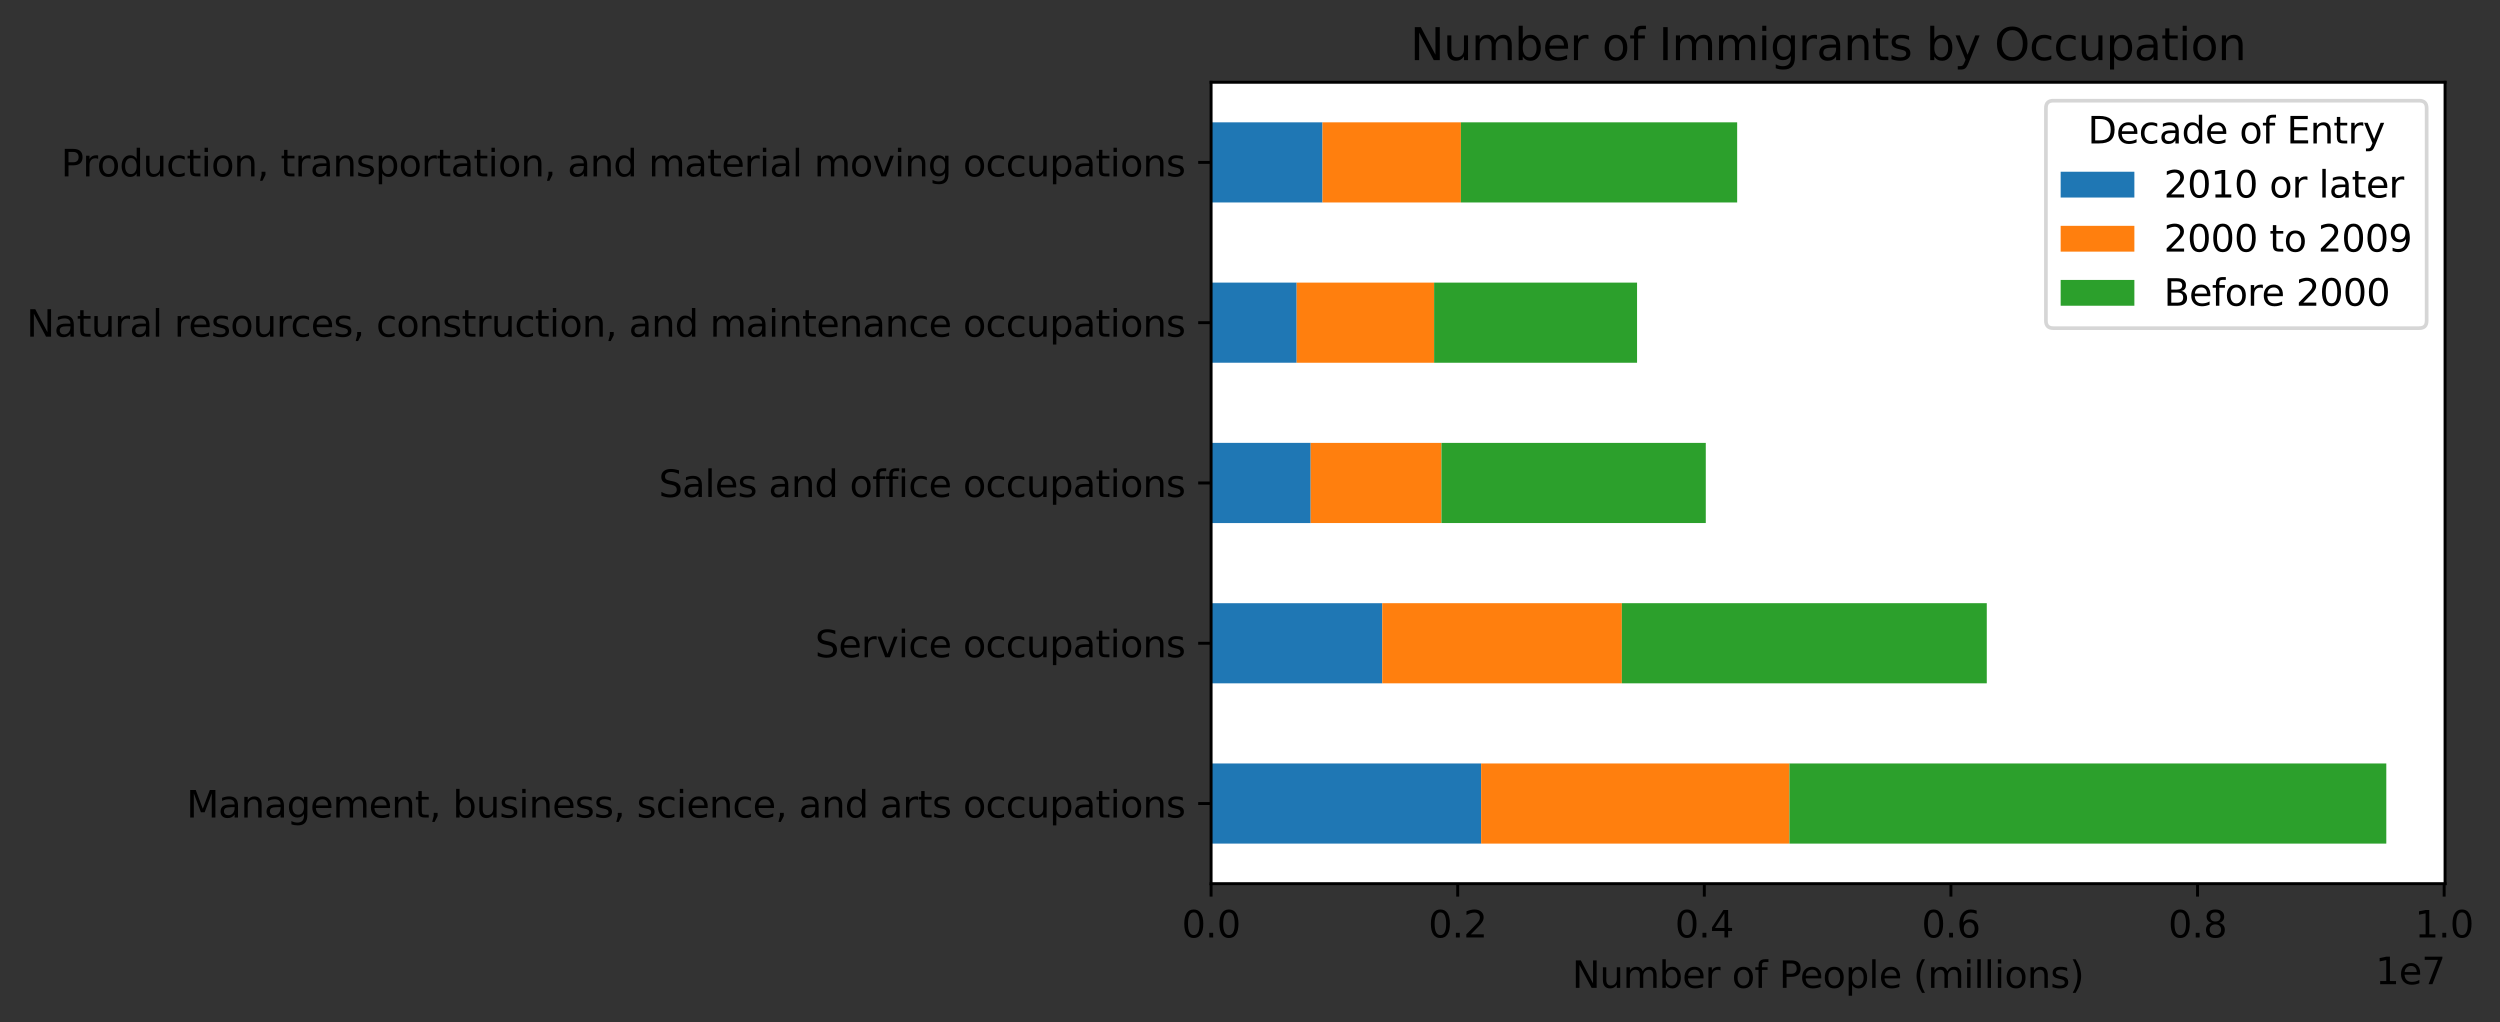 <?xml version="1.0" encoding="utf-8" standalone="no"?>
<!DOCTYPE svg PUBLIC "-//W3C//DTD SVG 1.1//EN"
  "http://www.w3.org/Graphics/SVG/1.1/DTD/svg11.dtd">
<svg height="277.314pt" version="1.1" viewBox="0 0 678.295 277.314" width="678.295pt" xmlns="http://www.w3.org/2000/svg" xmlns:xlink="http://www.w3.org/1999/xlink">
 <rect x="0" y="0" width="678.295" height="277.314" fill="#333333" stroke="none"/>
 <defs>
  <style type="text/css">*{stroke-linecap:butt;stroke-linejoin:round;}</style>
 </defs>
 <g id="figure_1">
  <g id="patch_1">
   <path d="M 0 277.314 
L 678.295 277.314 
L 678.295 0 
L 0 0 
z
" style="fill:none;"/>
  </g>
  <g id="axes_1">
   <g id="patch_2">
    <path d="M 328.589 239.758 
L 663.389 239.758 
L 663.389 22.318 
L 328.589 22.318 
z
" style="fill:#ffffff;"/>
   </g>
   <g id="patch_3">
    <path clip-path="url(#p13590cdf0f)" d="M 328.589 228.886 
L 401.86 228.886 
L 401.86 207.142 
L 328.589 207.142 
z
" style="fill:#1f77b4;"/>
   </g>
   <g id="patch_4">
    <path clip-path="url(#p13590cdf0f)" d="M 328.589 185.398 
L 375.034 185.398 
L 375.034 163.654 
L 328.589 163.654 
z
" style="fill:#1f77b4;"/>
   </g>
   <g id="patch_5">
    <path clip-path="url(#p13590cdf0f)" d="M 328.589 141.91 
L 355.615 141.91 
L 355.615 120.166 
L 328.589 120.166 
z
" style="fill:#1f77b4;"/>
   </g>
   <g id="patch_6">
    <path clip-path="url(#p13590cdf0f)" d="M 328.589 98.422 
L 351.812 98.422 
L 351.812 76.678 
L 328.589 76.678 
z
" style="fill:#1f77b4;"/>
   </g>
   <g id="patch_7">
    <path clip-path="url(#p13590cdf0f)" d="M 328.589 54.934 
L 358.818 54.934 
L 358.818 33.19 
L 328.589 33.19 
z
" style="fill:#1f77b4;"/>
   </g>
   <g id="patch_8">
    <path clip-path="url(#p13590cdf0f)" d="M 401.86 228.886 
L 485.508 228.886 
L 485.508 207.142 
L 401.86 207.142 
z
" style="fill:#ff7f0e;"/>
   </g>
   <g id="patch_9">
    <path clip-path="url(#p13590cdf0f)" d="M 375.034 185.398 
L 440.036 185.398 
L 440.036 163.654 
L 375.034 163.654 
z
" style="fill:#ff7f0e;"/>
   </g>
   <g id="patch_10">
    <path clip-path="url(#p13590cdf0f)" d="M 355.615 141.91 
L 391.094 141.91 
L 391.094 120.166 
L 355.615 120.166 
z
" style="fill:#ff7f0e;"/>
   </g>
   <g id="patch_11">
    <path clip-path="url(#p13590cdf0f)" d="M 351.812 98.422 
L 389.103 98.422 
L 389.103 76.678 
L 351.812 76.678 
z
" style="fill:#ff7f0e;"/>
   </g>
   <g id="patch_12">
    <path clip-path="url(#p13590cdf0f)" d="M 358.818 54.934 
L 396.369 54.934 
L 396.369 33.19 
L 358.818 33.19 
z
" style="fill:#ff7f0e;"/>
   </g>
   <g id="patch_13">
    <path clip-path="url(#p13590cdf0f)" d="M 485.508 228.886 
L 647.446 228.886 
L 647.446 207.142 
L 485.508 207.142 
z
" style="fill:#2ca02c;"/>
   </g>
   <g id="patch_14">
    <path clip-path="url(#p13590cdf0f)" d="M 440.036 185.398 
L 539.05 185.398 
L 539.05 163.654 
L 440.036 163.654 
z
" style="fill:#2ca02c;"/>
   </g>
   <g id="patch_15">
    <path clip-path="url(#p13590cdf0f)" d="M 391.094 141.91 
L 462.81 141.91 
L 462.81 120.166 
L 391.094 120.166 
z
" style="fill:#2ca02c;"/>
   </g>
   <g id="patch_16">
    <path clip-path="url(#p13590cdf0f)" d="M 389.103 98.422 
L 444.162 98.422 
L 444.162 76.678 
L 389.103 76.678 
z
" style="fill:#2ca02c;"/>
   </g>
   <g id="patch_17">
    <path clip-path="url(#p13590cdf0f)" d="M 396.369 54.934 
L 471.323 54.934 
L 471.323 33.19 
L 396.369 33.19 
z
" style="fill:#2ca02c;"/>
   </g>
   <g id="matplotlib.axis_1">
    <g id="xtick_1">
     <g id="line2d_1">
      <defs>
       <path d="M 0 0 
L 0 3.5 
" id="m39a2bcfc9e" style="stroke:#000000;stroke-width:0.8;"/>
      </defs>
      <g>
       <use style="stroke:#000000;stroke-width:0.8;" x="328.589" xlink:href="#m39a2bcfc9e" y="239.758"/>
      </g>
     </g>
     <g id="text_1">
      <!-- 0.0 -->
      <g transform="translate(320.637 254.357)scale(0.1 -0.1)">
       <defs>
        <path d="M 2034 4250 
Q 1547 4250 1301 3770 
Q 1056 3291 1056 2328 
Q 1056 1369 1301 889 
Q 1547 409 2034 409 
Q 2525 409 2770 889 
Q 3016 1369 3016 2328 
Q 3016 3291 2770 3770 
Q 2525 4250 2034 4250 
z
M 2034 4750 
Q 2819 4750 3233 4129 
Q 3647 3509 3647 2328 
Q 3647 1150 3233 529 
Q 2819 -91 2034 -91 
Q 1250 -91 836 529 
Q 422 1150 422 2328 
Q 422 3509 836 4129 
Q 1250 4750 2034 4750 
z
" id="DejaVuSans-30" transform="scale(0.016)"/>
        <path d="M 684 794 
L 1344 794 
L 1344 0 
L 684 0 
L 684 794 
z
" id="DejaVuSans-2e" transform="scale(0.016)"/>
       </defs>
       <use xlink:href="#DejaVuSans-30"/>
       <use x="63.623" xlink:href="#DejaVuSans-2e"/>
       <use x="95.41" xlink:href="#DejaVuSans-30"/>
      </g>
     </g>
    </g>
    <g id="xtick_2">
     <g id="line2d_2">
      <g>
       <use style="stroke:#000000;stroke-width:0.8;" x="395.5" xlink:href="#m39a2bcfc9e" y="239.758"/>
      </g>
     </g>
     <g id="text_2">
      <!-- 0.2 -->
      <g transform="translate(387.548 254.357)scale(0.1 -0.1)">
       <defs>
        <path d="M 1228 531 
L 3431 531 
L 3431 0 
L 469 0 
L 469 531 
Q 828 903 1448 1529 
Q 2069 2156 2228 2338 
Q 2531 2678 2651 2914 
Q 2772 3150 2772 3378 
Q 2772 3750 2511 3984 
Q 2250 4219 1831 4219 
Q 1534 4219 1204 4116 
Q 875 4013 500 3803 
L 500 4441 
Q 881 4594 1212 4672 
Q 1544 4750 1819 4750 
Q 2544 4750 2975 4387 
Q 3406 4025 3406 3419 
Q 3406 3131 3298 2873 
Q 3191 2616 2906 2266 
Q 2828 2175 2409 1742 
Q 1991 1309 1228 531 
z
" id="DejaVuSans-32" transform="scale(0.016)"/>
       </defs>
       <use xlink:href="#DejaVuSans-30"/>
       <use x="63.623" xlink:href="#DejaVuSans-2e"/>
       <use x="95.41" xlink:href="#DejaVuSans-32"/>
      </g>
     </g>
    </g>
    <g id="xtick_3">
     <g id="line2d_3">
      <g>
       <use style="stroke:#000000;stroke-width:0.8;" x="462.411" xlink:href="#m39a2bcfc9e" y="239.758"/>
      </g>
     </g>
     <g id="text_3">
      <!-- 0.4 -->
      <g transform="translate(454.459 254.357)scale(0.1 -0.1)">
       <defs>
        <path d="M 2419 4116 
L 825 1625 
L 2419 1625 
L 2419 4116 
z
M 2253 4666 
L 3047 4666 
L 3047 1625 
L 3713 1625 
L 3713 1100 
L 3047 1100 
L 3047 0 
L 2419 0 
L 2419 1100 
L 313 1100 
L 313 1709 
L 2253 4666 
z
" id="DejaVuSans-34" transform="scale(0.016)"/>
       </defs>
       <use xlink:href="#DejaVuSans-30"/>
       <use x="63.623" xlink:href="#DejaVuSans-2e"/>
       <use x="95.41" xlink:href="#DejaVuSans-34"/>
      </g>
     </g>
    </g>
    <g id="xtick_4">
     <g id="line2d_4">
      <g>
       <use style="stroke:#000000;stroke-width:0.8;" x="529.321" xlink:href="#m39a2bcfc9e" y="239.758"/>
      </g>
     </g>
     <g id="text_4">
      <!-- 0.6 -->
      <g transform="translate(521.37 254.357)scale(0.1 -0.1)">
       <defs>
        <path d="M 2113 2584 
Q 1688 2584 1439 2293 
Q 1191 2003 1191 1497 
Q 1191 994 1439 701 
Q 1688 409 2113 409 
Q 2538 409 2786 701 
Q 3034 994 3034 1497 
Q 3034 2003 2786 2293 
Q 2538 2584 2113 2584 
z
M 3366 4563 
L 3366 3988 
Q 3128 4100 2886 4159 
Q 2644 4219 2406 4219 
Q 1781 4219 1451 3797 
Q 1122 3375 1075 2522 
Q 1259 2794 1537 2939 
Q 1816 3084 2150 3084 
Q 2853 3084 3261 2657 
Q 3669 2231 3669 1497 
Q 3669 778 3244 343 
Q 2819 -91 2113 -91 
Q 1303 -91 875 529 
Q 447 1150 447 2328 
Q 447 3434 972 4092 
Q 1497 4750 2381 4750 
Q 2619 4750 2861 4703 
Q 3103 4656 3366 4563 
z
" id="DejaVuSans-36" transform="scale(0.016)"/>
       </defs>
       <use xlink:href="#DejaVuSans-30"/>
       <use x="63.623" xlink:href="#DejaVuSans-2e"/>
       <use x="95.41" xlink:href="#DejaVuSans-36"/>
      </g>
     </g>
    </g>
    <g id="xtick_5">
     <g id="line2d_5">
      <g>
       <use style="stroke:#000000;stroke-width:0.8;" x="596.232" xlink:href="#m39a2bcfc9e" y="239.758"/>
      </g>
     </g>
     <g id="text_5">
      <!-- 0.8 -->
      <g transform="translate(588.281 254.357)scale(0.1 -0.1)">
       <defs>
        <path d="M 2034 2216 
Q 1584 2216 1326 1975 
Q 1069 1734 1069 1313 
Q 1069 891 1326 650 
Q 1584 409 2034 409 
Q 2484 409 2743 651 
Q 3003 894 3003 1313 
Q 3003 1734 2745 1975 
Q 2488 2216 2034 2216 
z
M 1403 2484 
Q 997 2584 770 2862 
Q 544 3141 544 3541 
Q 544 4100 942 4425 
Q 1341 4750 2034 4750 
Q 2731 4750 3128 4425 
Q 3525 4100 3525 3541 
Q 3525 3141 3298 2862 
Q 3072 2584 2669 2484 
Q 3125 2378 3379 2068 
Q 3634 1759 3634 1313 
Q 3634 634 3220 271 
Q 2806 -91 2034 -91 
Q 1263 -91 848 271 
Q 434 634 434 1313 
Q 434 1759 690 2068 
Q 947 2378 1403 2484 
z
M 1172 3481 
Q 1172 3119 1398 2916 
Q 1625 2713 2034 2713 
Q 2441 2713 2670 2916 
Q 2900 3119 2900 3481 
Q 2900 3844 2670 4047 
Q 2441 4250 2034 4250 
Q 1625 4250 1398 4047 
Q 1172 3844 1172 3481 
z
" id="DejaVuSans-38" transform="scale(0.016)"/>
       </defs>
       <use xlink:href="#DejaVuSans-30"/>
       <use x="63.623" xlink:href="#DejaVuSans-2e"/>
       <use x="95.41" xlink:href="#DejaVuSans-38"/>
      </g>
     </g>
    </g>
    <g id="xtick_6">
     <g id="line2d_6">
      <g>
       <use style="stroke:#000000;stroke-width:0.8;" x="663.143" xlink:href="#m39a2bcfc9e" y="239.758"/>
      </g>
     </g>
     <g id="text_6">
      <!-- 1.0 -->
      <g transform="translate(655.191 254.357)scale(0.1 -0.1)">
       <defs>
        <path d="M 794 531 
L 1825 531 
L 1825 4091 
L 703 3866 
L 703 4441 
L 1819 4666 
L 2450 4666 
L 2450 531 
L 3481 531 
L 3481 0 
L 794 0 
L 794 531 
z
" id="DejaVuSans-31" transform="scale(0.016)"/>
       </defs>
       <use xlink:href="#DejaVuSans-31"/>
       <use x="63.623" xlink:href="#DejaVuSans-2e"/>
       <use x="95.41" xlink:href="#DejaVuSans-30"/>
      </g>
     </g>
    </g>
    <g id="text_7">
     <!-- Number of People (millions) -->
     <g transform="translate(426.546 268.035)scale(0.1 -0.1)">
      <defs>
       <path d="M 628 4666 
L 1478 4666 
L 3547 763 
L 3547 4666 
L 4159 4666 
L 4159 0 
L 3309 0 
L 1241 3903 
L 1241 0 
L 628 0 
L 628 4666 
z
" id="DejaVuSans-4e" transform="scale(0.016)"/>
       <path d="M 544 1381 
L 544 3500 
L 1119 3500 
L 1119 1403 
Q 1119 906 1312 657 
Q 1506 409 1894 409 
Q 2359 409 2629 706 
Q 2900 1003 2900 1516 
L 2900 3500 
L 3475 3500 
L 3475 0 
L 2900 0 
L 2900 538 
Q 2691 219 2414 64 
Q 2138 -91 1772 -91 
Q 1169 -91 856 284 
Q 544 659 544 1381 
z
M 1991 3584 
L 1991 3584 
z
" id="DejaVuSans-75" transform="scale(0.016)"/>
       <path d="M 3328 2828 
Q 3544 3216 3844 3400 
Q 4144 3584 4550 3584 
Q 5097 3584 5394 3201 
Q 5691 2819 5691 2113 
L 5691 0 
L 5113 0 
L 5113 2094 
Q 5113 2597 4934 2840 
Q 4756 3084 4391 3084 
Q 3944 3084 3684 2787 
Q 3425 2491 3425 1978 
L 3425 0 
L 2847 0 
L 2847 2094 
Q 2847 2600 2669 2842 
Q 2491 3084 2119 3084 
Q 1678 3084 1418 2786 
Q 1159 2488 1159 1978 
L 1159 0 
L 581 0 
L 581 3500 
L 1159 3500 
L 1159 2956 
Q 1356 3278 1631 3431 
Q 1906 3584 2284 3584 
Q 2666 3584 2933 3390 
Q 3200 3197 3328 2828 
z
" id="DejaVuSans-6d" transform="scale(0.016)"/>
       <path d="M 3116 1747 
Q 3116 2381 2855 2742 
Q 2594 3103 2138 3103 
Q 1681 3103 1420 2742 
Q 1159 2381 1159 1747 
Q 1159 1113 1420 752 
Q 1681 391 2138 391 
Q 2594 391 2855 752 
Q 3116 1113 3116 1747 
z
M 1159 2969 
Q 1341 3281 1617 3432 
Q 1894 3584 2278 3584 
Q 2916 3584 3314 3078 
Q 3713 2572 3713 1747 
Q 3713 922 3314 415 
Q 2916 -91 2278 -91 
Q 1894 -91 1617 61 
Q 1341 213 1159 525 
L 1159 0 
L 581 0 
L 581 4863 
L 1159 4863 
L 1159 2969 
z
" id="DejaVuSans-62" transform="scale(0.016)"/>
       <path d="M 3597 1894 
L 3597 1613 
L 953 1613 
Q 991 1019 1311 708 
Q 1631 397 2203 397 
Q 2534 397 2845 478 
Q 3156 559 3463 722 
L 3463 178 
Q 3153 47 2828 -22 
Q 2503 -91 2169 -91 
Q 1331 -91 842 396 
Q 353 884 353 1716 
Q 353 2575 817 3079 
Q 1281 3584 2069 3584 
Q 2775 3584 3186 3129 
Q 3597 2675 3597 1894 
z
M 3022 2063 
Q 3016 2534 2758 2815 
Q 2500 3097 2075 3097 
Q 1594 3097 1305 2825 
Q 1016 2553 972 2059 
L 3022 2063 
z
" id="DejaVuSans-65" transform="scale(0.016)"/>
       <path d="M 2631 2963 
Q 2534 3019 2420 3045 
Q 2306 3072 2169 3072 
Q 1681 3072 1420 2755 
Q 1159 2438 1159 1844 
L 1159 0 
L 581 0 
L 581 3500 
L 1159 3500 
L 1159 2956 
Q 1341 3275 1631 3429 
Q 1922 3584 2338 3584 
Q 2397 3584 2469 3576 
Q 2541 3569 2628 3553 
L 2631 2963 
z
" id="DejaVuSans-72" transform="scale(0.016)"/>
       <path id="DejaVuSans-20" transform="scale(0.016)"/>
       <path d="M 1959 3097 
Q 1497 3097 1228 2736 
Q 959 2375 959 1747 
Q 959 1119 1226 758 
Q 1494 397 1959 397 
Q 2419 397 2687 759 
Q 2956 1122 2956 1747 
Q 2956 2369 2687 2733 
Q 2419 3097 1959 3097 
z
M 1959 3584 
Q 2709 3584 3137 3096 
Q 3566 2609 3566 1747 
Q 3566 888 3137 398 
Q 2709 -91 1959 -91 
Q 1206 -91 779 398 
Q 353 888 353 1747 
Q 353 2609 779 3096 
Q 1206 3584 1959 3584 
z
" id="DejaVuSans-6f" transform="scale(0.016)"/>
       <path d="M 2375 4863 
L 2375 4384 
L 1825 4384 
Q 1516 4384 1395 4259 
Q 1275 4134 1275 3809 
L 1275 3500 
L 2222 3500 
L 2222 3053 
L 1275 3053 
L 1275 0 
L 697 0 
L 697 3053 
L 147 3053 
L 147 3500 
L 697 3500 
L 697 3744 
Q 697 4328 969 4595 
Q 1241 4863 1831 4863 
L 2375 4863 
z
" id="DejaVuSans-66" transform="scale(0.016)"/>
       <path d="M 1259 4147 
L 1259 2394 
L 2053 2394 
Q 2494 2394 2734 2622 
Q 2975 2850 2975 3272 
Q 2975 3691 2734 3919 
Q 2494 4147 2053 4147 
L 1259 4147 
z
M 628 4666 
L 2053 4666 
Q 2838 4666 3239 4311 
Q 3641 3956 3641 3272 
Q 3641 2581 3239 2228 
Q 2838 1875 2053 1875 
L 1259 1875 
L 1259 0 
L 628 0 
L 628 4666 
z
" id="DejaVuSans-50" transform="scale(0.016)"/>
       <path d="M 1159 525 
L 1159 -1331 
L 581 -1331 
L 581 3500 
L 1159 3500 
L 1159 2969 
Q 1341 3281 1617 3432 
Q 1894 3584 2278 3584 
Q 2916 3584 3314 3078 
Q 3713 2572 3713 1747 
Q 3713 922 3314 415 
Q 2916 -91 2278 -91 
Q 1894 -91 1617 61 
Q 1341 213 1159 525 
z
M 3116 1747 
Q 3116 2381 2855 2742 
Q 2594 3103 2138 3103 
Q 1681 3103 1420 2742 
Q 1159 2381 1159 1747 
Q 1159 1113 1420 752 
Q 1681 391 2138 391 
Q 2594 391 2855 752 
Q 3116 1113 3116 1747 
z
" id="DejaVuSans-70" transform="scale(0.016)"/>
       <path d="M 603 4863 
L 1178 4863 
L 1178 0 
L 603 0 
L 603 4863 
z
" id="DejaVuSans-6c" transform="scale(0.016)"/>
       <path d="M 1984 4856 
Q 1566 4138 1362 3434 
Q 1159 2731 1159 2009 
Q 1159 1288 1364 580 
Q 1569 -128 1984 -844 
L 1484 -844 
Q 1016 -109 783 600 
Q 550 1309 550 2009 
Q 550 2706 781 3412 
Q 1013 4119 1484 4856 
L 1984 4856 
z
" id="DejaVuSans-28" transform="scale(0.016)"/>
       <path d="M 603 3500 
L 1178 3500 
L 1178 0 
L 603 0 
L 603 3500 
z
M 603 4863 
L 1178 4863 
L 1178 4134 
L 603 4134 
L 603 4863 
z
" id="DejaVuSans-69" transform="scale(0.016)"/>
       <path d="M 3513 2113 
L 3513 0 
L 2938 0 
L 2938 2094 
Q 2938 2591 2744 2837 
Q 2550 3084 2163 3084 
Q 1697 3084 1428 2787 
Q 1159 2491 1159 1978 
L 1159 0 
L 581 0 
L 581 3500 
L 1159 3500 
L 1159 2956 
Q 1366 3272 1645 3428 
Q 1925 3584 2291 3584 
Q 2894 3584 3203 3211 
Q 3513 2838 3513 2113 
z
" id="DejaVuSans-6e" transform="scale(0.016)"/>
       <path d="M 2834 3397 
L 2834 2853 
Q 2591 2978 2328 3040 
Q 2066 3103 1784 3103 
Q 1356 3103 1142 2972 
Q 928 2841 928 2578 
Q 928 2378 1081 2264 
Q 1234 2150 1697 2047 
L 1894 2003 
Q 2506 1872 2764 1633 
Q 3022 1394 3022 966 
Q 3022 478 2636 193 
Q 2250 -91 1575 -91 
Q 1294 -91 989 -36 
Q 684 19 347 128 
L 347 722 
Q 666 556 975 473 
Q 1284 391 1588 391 
Q 1994 391 2212 530 
Q 2431 669 2431 922 
Q 2431 1156 2273 1281 
Q 2116 1406 1581 1522 
L 1381 1569 
Q 847 1681 609 1914 
Q 372 2147 372 2553 
Q 372 3047 722 3315 
Q 1072 3584 1716 3584 
Q 2034 3584 2315 3537 
Q 2597 3491 2834 3397 
z
" id="DejaVuSans-73" transform="scale(0.016)"/>
       <path d="M 513 4856 
L 1013 4856 
Q 1481 4119 1714 3412 
Q 1947 2706 1947 2009 
Q 1947 1309 1714 600 
Q 1481 -109 1013 -844 
L 513 -844 
Q 928 -128 1133 580 
Q 1338 1288 1338 2009 
Q 1338 2731 1133 3434 
Q 928 4138 513 4856 
z
" id="DejaVuSans-29" transform="scale(0.016)"/>
      </defs>
      <use xlink:href="#DejaVuSans-4e"/>
      <use x="74.805" xlink:href="#DejaVuSans-75"/>
      <use x="138.184" xlink:href="#DejaVuSans-6d"/>
      <use x="235.596" xlink:href="#DejaVuSans-62"/>
      <use x="299.072" xlink:href="#DejaVuSans-65"/>
      <use x="360.596" xlink:href="#DejaVuSans-72"/>
      <use x="401.709" xlink:href="#DejaVuSans-20"/>
      <use x="433.496" xlink:href="#DejaVuSans-6f"/>
      <use x="494.678" xlink:href="#DejaVuSans-66"/>
      <use x="529.883" xlink:href="#DejaVuSans-20"/>
      <use x="561.67" xlink:href="#DejaVuSans-50"/>
      <use x="618.348" xlink:href="#DejaVuSans-65"/>
      <use x="679.871" xlink:href="#DejaVuSans-6f"/>
      <use x="741.053" xlink:href="#DejaVuSans-70"/>
      <use x="804.529" xlink:href="#DejaVuSans-6c"/>
      <use x="832.312" xlink:href="#DejaVuSans-65"/>
      <use x="893.836" xlink:href="#DejaVuSans-20"/>
      <use x="925.623" xlink:href="#DejaVuSans-28"/>
      <use x="964.637" xlink:href="#DejaVuSans-6d"/>
      <use x="1062.049" xlink:href="#DejaVuSans-69"/>
      <use x="1089.832" xlink:href="#DejaVuSans-6c"/>
      <use x="1117.615" xlink:href="#DejaVuSans-6c"/>
      <use x="1145.398" xlink:href="#DejaVuSans-69"/>
      <use x="1173.182" xlink:href="#DejaVuSans-6f"/>
      <use x="1234.363" xlink:href="#DejaVuSans-6e"/>
      <use x="1297.742" xlink:href="#DejaVuSans-73"/>
      <use x="1349.842" xlink:href="#DejaVuSans-29"/>
     </g>
    </g>
    <g id="text_8">
     <!-- 1e7 -->
     <g transform="translate(644.511 267.035)scale(0.1 -0.1)">
      <defs>
       <path d="M 525 4666 
L 3525 4666 
L 3525 4397 
L 1831 0 
L 1172 0 
L 2766 4134 
L 525 4134 
L 525 4666 
z
" id="DejaVuSans-37" transform="scale(0.016)"/>
      </defs>
      <use xlink:href="#DejaVuSans-31"/>
      <use x="63.623" xlink:href="#DejaVuSans-65"/>
      <use x="125.146" xlink:href="#DejaVuSans-37"/>
     </g>
    </g>
   </g>
   <g id="matplotlib.axis_2">
    <g id="ytick_1">
     <g id="line2d_7">
      <defs>
       <path d="M 0 0 
L -3.5 0 
" id="m8ef76c7519" style="stroke:#000000;stroke-width:0.8;"/>
      </defs>
      <g>
       <use style="stroke:#000000;stroke-width:0.8;" x="328.589" xlink:href="#m8ef76c7519" y="218.014"/>
      </g>
     </g>
     <g id="text_9">
      <!-- Management, business, science, and arts occupations -->
      <g transform="translate(50.602 221.813)scale(0.1 -0.1)">
       <defs>
        <path d="M 628 4666 
L 1569 4666 
L 2759 1491 
L 3956 4666 
L 4897 4666 
L 4897 0 
L 4281 0 
L 4281 4097 
L 3078 897 
L 2444 897 
L 1241 4097 
L 1241 0 
L 628 0 
L 628 4666 
z
" id="DejaVuSans-4d" transform="scale(0.016)"/>
        <path d="M 2194 1759 
Q 1497 1759 1228 1600 
Q 959 1441 959 1056 
Q 959 750 1161 570 
Q 1363 391 1709 391 
Q 2188 391 2477 730 
Q 2766 1069 2766 1631 
L 2766 1759 
L 2194 1759 
z
M 3341 1997 
L 3341 0 
L 2766 0 
L 2766 531 
Q 2569 213 2275 61 
Q 1981 -91 1556 -91 
Q 1019 -91 701 211 
Q 384 513 384 1019 
Q 384 1609 779 1909 
Q 1175 2209 1959 2209 
L 2766 2209 
L 2766 2266 
Q 2766 2663 2505 2880 
Q 2244 3097 1772 3097 
Q 1472 3097 1187 3025 
Q 903 2953 641 2809 
L 641 3341 
Q 956 3463 1253 3523 
Q 1550 3584 1831 3584 
Q 2591 3584 2966 3190 
Q 3341 2797 3341 1997 
z
" id="DejaVuSans-61" transform="scale(0.016)"/>
        <path d="M 2906 1791 
Q 2906 2416 2648 2759 
Q 2391 3103 1925 3103 
Q 1463 3103 1205 2759 
Q 947 2416 947 1791 
Q 947 1169 1205 825 
Q 1463 481 1925 481 
Q 2391 481 2648 825 
Q 2906 1169 2906 1791 
z
M 3481 434 
Q 3481 -459 3084 -895 
Q 2688 -1331 1869 -1331 
Q 1566 -1331 1297 -1286 
Q 1028 -1241 775 -1147 
L 775 -588 
Q 1028 -725 1275 -790 
Q 1522 -856 1778 -856 
Q 2344 -856 2625 -561 
Q 2906 -266 2906 331 
L 2906 616 
Q 2728 306 2450 153 
Q 2172 0 1784 0 
Q 1141 0 747 490 
Q 353 981 353 1791 
Q 353 2603 747 3093 
Q 1141 3584 1784 3584 
Q 2172 3584 2450 3431 
Q 2728 3278 2906 2969 
L 2906 3500 
L 3481 3500 
L 3481 434 
z
" id="DejaVuSans-67" transform="scale(0.016)"/>
        <path d="M 1172 4494 
L 1172 3500 
L 2356 3500 
L 2356 3053 
L 1172 3053 
L 1172 1153 
Q 1172 725 1289 603 
Q 1406 481 1766 481 
L 2356 481 
L 2356 0 
L 1766 0 
Q 1100 0 847 248 
Q 594 497 594 1153 
L 594 3053 
L 172 3053 
L 172 3500 
L 594 3500 
L 594 4494 
L 1172 4494 
z
" id="DejaVuSans-74" transform="scale(0.016)"/>
        <path d="M 750 794 
L 1409 794 
L 1409 256 
L 897 -744 
L 494 -744 
L 750 256 
L 750 794 
z
" id="DejaVuSans-2c" transform="scale(0.016)"/>
        <path d="M 3122 3366 
L 3122 2828 
Q 2878 2963 2633 3030 
Q 2388 3097 2138 3097 
Q 1578 3097 1268 2742 
Q 959 2388 959 1747 
Q 959 1106 1268 751 
Q 1578 397 2138 397 
Q 2388 397 2633 464 
Q 2878 531 3122 666 
L 3122 134 
Q 2881 22 2623 -34 
Q 2366 -91 2075 -91 
Q 1284 -91 818 406 
Q 353 903 353 1747 
Q 353 2603 823 3093 
Q 1294 3584 2113 3584 
Q 2378 3584 2631 3529 
Q 2884 3475 3122 3366 
z
" id="DejaVuSans-63" transform="scale(0.016)"/>
        <path d="M 2906 2969 
L 2906 4863 
L 3481 4863 
L 3481 0 
L 2906 0 
L 2906 525 
Q 2725 213 2448 61 
Q 2172 -91 1784 -91 
Q 1150 -91 751 415 
Q 353 922 353 1747 
Q 353 2572 751 3078 
Q 1150 3584 1784 3584 
Q 2172 3584 2448 3432 
Q 2725 3281 2906 2969 
z
M 947 1747 
Q 947 1113 1208 752 
Q 1469 391 1925 391 
Q 2381 391 2643 752 
Q 2906 1113 2906 1747 
Q 2906 2381 2643 2742 
Q 2381 3103 1925 3103 
Q 1469 3103 1208 2742 
Q 947 2381 947 1747 
z
" id="DejaVuSans-64" transform="scale(0.016)"/>
       </defs>
       <use xlink:href="#DejaVuSans-4d"/>
       <use x="86.279" xlink:href="#DejaVuSans-61"/>
       <use x="147.559" xlink:href="#DejaVuSans-6e"/>
       <use x="210.938" xlink:href="#DejaVuSans-61"/>
       <use x="272.217" xlink:href="#DejaVuSans-67"/>
       <use x="335.693" xlink:href="#DejaVuSans-65"/>
       <use x="397.217" xlink:href="#DejaVuSans-6d"/>
       <use x="494.629" xlink:href="#DejaVuSans-65"/>
       <use x="556.152" xlink:href="#DejaVuSans-6e"/>
       <use x="619.531" xlink:href="#DejaVuSans-74"/>
       <use x="658.74" xlink:href="#DejaVuSans-2c"/>
       <use x="690.527" xlink:href="#DejaVuSans-20"/>
       <use x="722.314" xlink:href="#DejaVuSans-62"/>
       <use x="785.791" xlink:href="#DejaVuSans-75"/>
       <use x="849.17" xlink:href="#DejaVuSans-73"/>
       <use x="901.27" xlink:href="#DejaVuSans-69"/>
       <use x="929.053" xlink:href="#DejaVuSans-6e"/>
       <use x="992.432" xlink:href="#DejaVuSans-65"/>
       <use x="1053.955" xlink:href="#DejaVuSans-73"/>
       <use x="1106.055" xlink:href="#DejaVuSans-73"/>
       <use x="1158.154" xlink:href="#DejaVuSans-2c"/>
       <use x="1189.941" xlink:href="#DejaVuSans-20"/>
       <use x="1221.729" xlink:href="#DejaVuSans-73"/>
       <use x="1273.828" xlink:href="#DejaVuSans-63"/>
       <use x="1328.809" xlink:href="#DejaVuSans-69"/>
       <use x="1356.592" xlink:href="#DejaVuSans-65"/>
       <use x="1418.115" xlink:href="#DejaVuSans-6e"/>
       <use x="1481.494" xlink:href="#DejaVuSans-63"/>
       <use x="1536.475" xlink:href="#DejaVuSans-65"/>
       <use x="1597.998" xlink:href="#DejaVuSans-2c"/>
       <use x="1629.785" xlink:href="#DejaVuSans-20"/>
       <use x="1661.572" xlink:href="#DejaVuSans-61"/>
       <use x="1722.852" xlink:href="#DejaVuSans-6e"/>
       <use x="1786.23" xlink:href="#DejaVuSans-64"/>
       <use x="1849.707" xlink:href="#DejaVuSans-20"/>
       <use x="1881.494" xlink:href="#DejaVuSans-61"/>
       <use x="1942.773" xlink:href="#DejaVuSans-72"/>
       <use x="1983.887" xlink:href="#DejaVuSans-74"/>
       <use x="2023.096" xlink:href="#DejaVuSans-73"/>
       <use x="2075.195" xlink:href="#DejaVuSans-20"/>
       <use x="2106.982" xlink:href="#DejaVuSans-6f"/>
       <use x="2168.164" xlink:href="#DejaVuSans-63"/>
       <use x="2223.145" xlink:href="#DejaVuSans-63"/>
       <use x="2278.125" xlink:href="#DejaVuSans-75"/>
       <use x="2341.504" xlink:href="#DejaVuSans-70"/>
       <use x="2404.98" xlink:href="#DejaVuSans-61"/>
       <use x="2466.26" xlink:href="#DejaVuSans-74"/>
       <use x="2505.469" xlink:href="#DejaVuSans-69"/>
       <use x="2533.252" xlink:href="#DejaVuSans-6f"/>
       <use x="2594.434" xlink:href="#DejaVuSans-6e"/>
       <use x="2657.812" xlink:href="#DejaVuSans-73"/>
      </g>
     </g>
    </g>
    <g id="ytick_2">
     <g id="line2d_8">
      <g>
       <use style="stroke:#000000;stroke-width:0.8;" x="328.589" xlink:href="#m8ef76c7519" y="174.526"/>
      </g>
     </g>
     <g id="text_10">
      <!-- Service occupations -->
      <g transform="translate(221.156 178.325)scale(0.1 -0.1)">
       <defs>
        <path d="M 3425 4513 
L 3425 3897 
Q 3066 4069 2747 4153 
Q 2428 4238 2131 4238 
Q 1616 4238 1336 4038 
Q 1056 3838 1056 3469 
Q 1056 3159 1242 3001 
Q 1428 2844 1947 2747 
L 2328 2669 
Q 3034 2534 3370 2195 
Q 3706 1856 3706 1288 
Q 3706 609 3251 259 
Q 2797 -91 1919 -91 
Q 1588 -91 1214 -16 
Q 841 59 441 206 
L 441 856 
Q 825 641 1194 531 
Q 1563 422 1919 422 
Q 2459 422 2753 634 
Q 3047 847 3047 1241 
Q 3047 1584 2836 1778 
Q 2625 1972 2144 2069 
L 1759 2144 
Q 1053 2284 737 2584 
Q 422 2884 422 3419 
Q 422 4038 858 4394 
Q 1294 4750 2059 4750 
Q 2388 4750 2728 4690 
Q 3069 4631 3425 4513 
z
" id="DejaVuSans-53" transform="scale(0.016)"/>
        <path d="M 191 3500 
L 800 3500 
L 1894 563 
L 2988 3500 
L 3597 3500 
L 2284 0 
L 1503 0 
L 191 3500 
z
" id="DejaVuSans-76" transform="scale(0.016)"/>
       </defs>
       <use xlink:href="#DejaVuSans-53"/>
       <use x="63.477" xlink:href="#DejaVuSans-65"/>
       <use x="125" xlink:href="#DejaVuSans-72"/>
       <use x="166.113" xlink:href="#DejaVuSans-76"/>
       <use x="225.293" xlink:href="#DejaVuSans-69"/>
       <use x="253.076" xlink:href="#DejaVuSans-63"/>
       <use x="308.057" xlink:href="#DejaVuSans-65"/>
       <use x="369.58" xlink:href="#DejaVuSans-20"/>
       <use x="401.367" xlink:href="#DejaVuSans-6f"/>
       <use x="462.549" xlink:href="#DejaVuSans-63"/>
       <use x="517.529" xlink:href="#DejaVuSans-63"/>
       <use x="572.51" xlink:href="#DejaVuSans-75"/>
       <use x="635.889" xlink:href="#DejaVuSans-70"/>
       <use x="699.365" xlink:href="#DejaVuSans-61"/>
       <use x="760.645" xlink:href="#DejaVuSans-74"/>
       <use x="799.854" xlink:href="#DejaVuSans-69"/>
       <use x="827.637" xlink:href="#DejaVuSans-6f"/>
       <use x="888.818" xlink:href="#DejaVuSans-6e"/>
       <use x="952.197" xlink:href="#DejaVuSans-73"/>
      </g>
     </g>
    </g>
    <g id="ytick_3">
     <g id="line2d_9">
      <g>
       <use style="stroke:#000000;stroke-width:0.8;" x="328.589" xlink:href="#m8ef76c7519" y="131.038"/>
      </g>
     </g>
     <g id="text_11">
      <!-- Sales and office occupations -->
      <g transform="translate(178.741 134.837)scale(0.1 -0.1)">
       <use xlink:href="#DejaVuSans-53"/>
       <use x="63.477" xlink:href="#DejaVuSans-61"/>
       <use x="124.756" xlink:href="#DejaVuSans-6c"/>
       <use x="152.539" xlink:href="#DejaVuSans-65"/>
       <use x="214.062" xlink:href="#DejaVuSans-73"/>
       <use x="266.162" xlink:href="#DejaVuSans-20"/>
       <use x="297.949" xlink:href="#DejaVuSans-61"/>
       <use x="359.229" xlink:href="#DejaVuSans-6e"/>
       <use x="422.607" xlink:href="#DejaVuSans-64"/>
       <use x="486.084" xlink:href="#DejaVuSans-20"/>
       <use x="517.871" xlink:href="#DejaVuSans-6f"/>
       <use x="579.053" xlink:href="#DejaVuSans-66"/>
       <use x="614.258" xlink:href="#DejaVuSans-66"/>
       <use x="649.463" xlink:href="#DejaVuSans-69"/>
       <use x="677.246" xlink:href="#DejaVuSans-63"/>
       <use x="732.227" xlink:href="#DejaVuSans-65"/>
       <use x="793.75" xlink:href="#DejaVuSans-20"/>
       <use x="825.537" xlink:href="#DejaVuSans-6f"/>
       <use x="886.719" xlink:href="#DejaVuSans-63"/>
       <use x="941.699" xlink:href="#DejaVuSans-63"/>
       <use x="996.68" xlink:href="#DejaVuSans-75"/>
       <use x="1060.059" xlink:href="#DejaVuSans-70"/>
       <use x="1123.535" xlink:href="#DejaVuSans-61"/>
       <use x="1184.814" xlink:href="#DejaVuSans-74"/>
       <use x="1224.023" xlink:href="#DejaVuSans-69"/>
       <use x="1251.807" xlink:href="#DejaVuSans-6f"/>
       <use x="1312.988" xlink:href="#DejaVuSans-6e"/>
       <use x="1376.367" xlink:href="#DejaVuSans-73"/>
      </g>
     </g>
    </g>
    <g id="ytick_4">
     <g id="line2d_10">
      <g>
       <use style="stroke:#000000;stroke-width:0.8;" x="328.589" xlink:href="#m8ef76c7519" y="87.55"/>
      </g>
     </g>
     <g id="text_12">
      <!-- Natural resources, construction, and maintenance occupations -->
      <g transform="translate(7.2 91.349)scale(0.1 -0.1)">
       <use xlink:href="#DejaVuSans-4e"/>
       <use x="74.805" xlink:href="#DejaVuSans-61"/>
       <use x="136.084" xlink:href="#DejaVuSans-74"/>
       <use x="175.293" xlink:href="#DejaVuSans-75"/>
       <use x="238.672" xlink:href="#DejaVuSans-72"/>
       <use x="279.785" xlink:href="#DejaVuSans-61"/>
       <use x="341.064" xlink:href="#DejaVuSans-6c"/>
       <use x="368.848" xlink:href="#DejaVuSans-20"/>
       <use x="400.635" xlink:href="#DejaVuSans-72"/>
       <use x="439.498" xlink:href="#DejaVuSans-65"/>
       <use x="501.021" xlink:href="#DejaVuSans-73"/>
       <use x="553.121" xlink:href="#DejaVuSans-6f"/>
       <use x="614.303" xlink:href="#DejaVuSans-75"/>
       <use x="677.682" xlink:href="#DejaVuSans-72"/>
       <use x="716.545" xlink:href="#DejaVuSans-63"/>
       <use x="771.525" xlink:href="#DejaVuSans-65"/>
       <use x="833.049" xlink:href="#DejaVuSans-73"/>
       <use x="885.148" xlink:href="#DejaVuSans-2c"/>
       <use x="916.936" xlink:href="#DejaVuSans-20"/>
       <use x="948.723" xlink:href="#DejaVuSans-63"/>
       <use x="1003.703" xlink:href="#DejaVuSans-6f"/>
       <use x="1064.885" xlink:href="#DejaVuSans-6e"/>
       <use x="1128.264" xlink:href="#DejaVuSans-73"/>
       <use x="1180.363" xlink:href="#DejaVuSans-74"/>
       <use x="1219.572" xlink:href="#DejaVuSans-72"/>
       <use x="1260.686" xlink:href="#DejaVuSans-75"/>
       <use x="1324.064" xlink:href="#DejaVuSans-63"/>
       <use x="1379.045" xlink:href="#DejaVuSans-74"/>
       <use x="1418.254" xlink:href="#DejaVuSans-69"/>
       <use x="1446.037" xlink:href="#DejaVuSans-6f"/>
       <use x="1507.219" xlink:href="#DejaVuSans-6e"/>
       <use x="1570.598" xlink:href="#DejaVuSans-2c"/>
       <use x="1602.385" xlink:href="#DejaVuSans-20"/>
       <use x="1634.172" xlink:href="#DejaVuSans-61"/>
       <use x="1695.451" xlink:href="#DejaVuSans-6e"/>
       <use x="1758.83" xlink:href="#DejaVuSans-64"/>
       <use x="1822.307" xlink:href="#DejaVuSans-20"/>
       <use x="1854.094" xlink:href="#DejaVuSans-6d"/>
       <use x="1951.506" xlink:href="#DejaVuSans-61"/>
       <use x="2012.785" xlink:href="#DejaVuSans-69"/>
       <use x="2040.568" xlink:href="#DejaVuSans-6e"/>
       <use x="2103.947" xlink:href="#DejaVuSans-74"/>
       <use x="2143.156" xlink:href="#DejaVuSans-65"/>
       <use x="2204.68" xlink:href="#DejaVuSans-6e"/>
       <use x="2268.059" xlink:href="#DejaVuSans-61"/>
       <use x="2329.338" xlink:href="#DejaVuSans-6e"/>
       <use x="2392.717" xlink:href="#DejaVuSans-63"/>
       <use x="2447.697" xlink:href="#DejaVuSans-65"/>
       <use x="2509.221" xlink:href="#DejaVuSans-20"/>
       <use x="2541.008" xlink:href="#DejaVuSans-6f"/>
       <use x="2602.189" xlink:href="#DejaVuSans-63"/>
       <use x="2657.17" xlink:href="#DejaVuSans-63"/>
       <use x="2712.15" xlink:href="#DejaVuSans-75"/>
       <use x="2775.529" xlink:href="#DejaVuSans-70"/>
       <use x="2839.006" xlink:href="#DejaVuSans-61"/>
       <use x="2900.285" xlink:href="#DejaVuSans-74"/>
       <use x="2939.494" xlink:href="#DejaVuSans-69"/>
       <use x="2967.277" xlink:href="#DejaVuSans-6f"/>
       <use x="3028.459" xlink:href="#DejaVuSans-6e"/>
       <use x="3091.838" xlink:href="#DejaVuSans-73"/>
      </g>
     </g>
    </g>
    <g id="ytick_5">
     <g id="line2d_11">
      <g>
       <use style="stroke:#000000;stroke-width:0.8;" x="328.589" xlink:href="#m8ef76c7519" y="44.062"/>
      </g>
     </g>
     <g id="text_13">
      <!-- Production, transportation, and material moving occupations -->
      <g transform="translate(16.569 47.861)scale(0.1 -0.1)">
       <use xlink:href="#DejaVuSans-50"/>
       <use x="58.553" xlink:href="#DejaVuSans-72"/>
       <use x="97.416" xlink:href="#DejaVuSans-6f"/>
       <use x="158.598" xlink:href="#DejaVuSans-64"/>
       <use x="222.074" xlink:href="#DejaVuSans-75"/>
       <use x="285.453" xlink:href="#DejaVuSans-63"/>
       <use x="340.434" xlink:href="#DejaVuSans-74"/>
       <use x="379.643" xlink:href="#DejaVuSans-69"/>
       <use x="407.426" xlink:href="#DejaVuSans-6f"/>
       <use x="468.607" xlink:href="#DejaVuSans-6e"/>
       <use x="531.986" xlink:href="#DejaVuSans-2c"/>
       <use x="563.773" xlink:href="#DejaVuSans-20"/>
       <use x="595.561" xlink:href="#DejaVuSans-74"/>
       <use x="634.77" xlink:href="#DejaVuSans-72"/>
       <use x="675.883" xlink:href="#DejaVuSans-61"/>
       <use x="737.162" xlink:href="#DejaVuSans-6e"/>
       <use x="800.541" xlink:href="#DejaVuSans-73"/>
       <use x="852.641" xlink:href="#DejaVuSans-70"/>
       <use x="916.117" xlink:href="#DejaVuSans-6f"/>
       <use x="977.299" xlink:href="#DejaVuSans-72"/>
       <use x="1018.412" xlink:href="#DejaVuSans-74"/>
       <use x="1057.621" xlink:href="#DejaVuSans-61"/>
       <use x="1118.9" xlink:href="#DejaVuSans-74"/>
       <use x="1158.109" xlink:href="#DejaVuSans-69"/>
       <use x="1185.893" xlink:href="#DejaVuSans-6f"/>
       <use x="1247.074" xlink:href="#DejaVuSans-6e"/>
       <use x="1310.453" xlink:href="#DejaVuSans-2c"/>
       <use x="1342.24" xlink:href="#DejaVuSans-20"/>
       <use x="1374.027" xlink:href="#DejaVuSans-61"/>
       <use x="1435.307" xlink:href="#DejaVuSans-6e"/>
       <use x="1498.686" xlink:href="#DejaVuSans-64"/>
       <use x="1562.162" xlink:href="#DejaVuSans-20"/>
       <use x="1593.949" xlink:href="#DejaVuSans-6d"/>
       <use x="1691.361" xlink:href="#DejaVuSans-61"/>
       <use x="1752.641" xlink:href="#DejaVuSans-74"/>
       <use x="1791.85" xlink:href="#DejaVuSans-65"/>
       <use x="1853.373" xlink:href="#DejaVuSans-72"/>
       <use x="1894.486" xlink:href="#DejaVuSans-69"/>
       <use x="1922.27" xlink:href="#DejaVuSans-61"/>
       <use x="1983.549" xlink:href="#DejaVuSans-6c"/>
       <use x="2011.332" xlink:href="#DejaVuSans-20"/>
       <use x="2043.119" xlink:href="#DejaVuSans-6d"/>
       <use x="2140.531" xlink:href="#DejaVuSans-6f"/>
       <use x="2201.713" xlink:href="#DejaVuSans-76"/>
       <use x="2260.893" xlink:href="#DejaVuSans-69"/>
       <use x="2288.676" xlink:href="#DejaVuSans-6e"/>
       <use x="2352.055" xlink:href="#DejaVuSans-67"/>
       <use x="2415.531" xlink:href="#DejaVuSans-20"/>
       <use x="2447.318" xlink:href="#DejaVuSans-6f"/>
       <use x="2508.5" xlink:href="#DejaVuSans-63"/>
       <use x="2563.48" xlink:href="#DejaVuSans-63"/>
       <use x="2618.461" xlink:href="#DejaVuSans-75"/>
       <use x="2681.84" xlink:href="#DejaVuSans-70"/>
       <use x="2745.316" xlink:href="#DejaVuSans-61"/>
       <use x="2806.596" xlink:href="#DejaVuSans-74"/>
       <use x="2845.805" xlink:href="#DejaVuSans-69"/>
       <use x="2873.588" xlink:href="#DejaVuSans-6f"/>
       <use x="2934.77" xlink:href="#DejaVuSans-6e"/>
       <use x="2998.148" xlink:href="#DejaVuSans-73"/>
      </g>
     </g>
    </g>
   </g>
   <g id="patch_18">
    <path d="M 328.589 239.758 
L 328.589 22.318 
" style="fill:none;stroke:#000000;stroke-linecap:square;stroke-linejoin:miter;stroke-width:0.8;"/>
   </g>
   <g id="patch_19">
    <path d="M 663.389 239.758 
L 663.389 22.318 
" style="fill:none;stroke:#000000;stroke-linecap:square;stroke-linejoin:miter;stroke-width:0.8;"/>
   </g>
   <g id="patch_20">
    <path d="M 328.589 239.758 
L 663.389 239.758 
" style="fill:none;stroke:#000000;stroke-linecap:square;stroke-linejoin:miter;stroke-width:0.8;"/>
   </g>
   <g id="patch_21">
    <path d="M 328.589 22.318 
L 663.389 22.318 
" style="fill:none;stroke:#000000;stroke-linecap:square;stroke-linejoin:miter;stroke-width:0.8;"/>
   </g>
   <g id="text_14">
    <!-- Number of Immigrants by Occupation -->
    <g transform="translate(382.654 16.318)scale(0.12 -0.12)">
     <defs>
      <path d="M 628 4666 
L 1259 4666 
L 1259 0 
L 628 0 
L 628 4666 
z
" id="DejaVuSans-49" transform="scale(0.016)"/>
      <path d="M 2059 -325 
Q 1816 -950 1584 -1140 
Q 1353 -1331 966 -1331 
L 506 -1331 
L 506 -850 
L 844 -850 
Q 1081 -850 1212 -737 
Q 1344 -625 1503 -206 
L 1606 56 
L 191 3500 
L 800 3500 
L 1894 763 
L 2988 3500 
L 3597 3500 
L 2059 -325 
z
" id="DejaVuSans-79" transform="scale(0.016)"/>
      <path d="M 2522 4238 
Q 1834 4238 1429 3725 
Q 1025 3213 1025 2328 
Q 1025 1447 1429 934 
Q 1834 422 2522 422 
Q 3209 422 3611 934 
Q 4013 1447 4013 2328 
Q 4013 3213 3611 3725 
Q 3209 4238 2522 4238 
z
M 2522 4750 
Q 3503 4750 4090 4092 
Q 4678 3434 4678 2328 
Q 4678 1225 4090 567 
Q 3503 -91 2522 -91 
Q 1538 -91 948 565 
Q 359 1222 359 2328 
Q 359 3434 948 4092 
Q 1538 4750 2522 4750 
z
" id="DejaVuSans-4f" transform="scale(0.016)"/>
     </defs>
     <use xlink:href="#DejaVuSans-4e"/>
     <use x="74.805" xlink:href="#DejaVuSans-75"/>
     <use x="138.184" xlink:href="#DejaVuSans-6d"/>
     <use x="235.596" xlink:href="#DejaVuSans-62"/>
     <use x="299.072" xlink:href="#DejaVuSans-65"/>
     <use x="360.596" xlink:href="#DejaVuSans-72"/>
     <use x="401.709" xlink:href="#DejaVuSans-20"/>
     <use x="433.496" xlink:href="#DejaVuSans-6f"/>
     <use x="494.678" xlink:href="#DejaVuSans-66"/>
     <use x="529.883" xlink:href="#DejaVuSans-20"/>
     <use x="561.67" xlink:href="#DejaVuSans-49"/>
     <use x="591.162" xlink:href="#DejaVuSans-6d"/>
     <use x="688.574" xlink:href="#DejaVuSans-6d"/>
     <use x="785.986" xlink:href="#DejaVuSans-69"/>
     <use x="813.77" xlink:href="#DejaVuSans-67"/>
     <use x="877.246" xlink:href="#DejaVuSans-72"/>
     <use x="918.359" xlink:href="#DejaVuSans-61"/>
     <use x="979.639" xlink:href="#DejaVuSans-6e"/>
     <use x="1043.018" xlink:href="#DejaVuSans-74"/>
     <use x="1082.227" xlink:href="#DejaVuSans-73"/>
     <use x="1134.326" xlink:href="#DejaVuSans-20"/>
     <use x="1166.113" xlink:href="#DejaVuSans-62"/>
     <use x="1229.59" xlink:href="#DejaVuSans-79"/>
     <use x="1288.77" xlink:href="#DejaVuSans-20"/>
     <use x="1320.557" xlink:href="#DejaVuSans-4f"/>
     <use x="1399.268" xlink:href="#DejaVuSans-63"/>
     <use x="1454.248" xlink:href="#DejaVuSans-63"/>
     <use x="1509.229" xlink:href="#DejaVuSans-75"/>
     <use x="1572.607" xlink:href="#DejaVuSans-70"/>
     <use x="1636.084" xlink:href="#DejaVuSans-61"/>
     <use x="1697.363" xlink:href="#DejaVuSans-74"/>
     <use x="1736.572" xlink:href="#DejaVuSans-69"/>
     <use x="1764.355" xlink:href="#DejaVuSans-6f"/>
     <use x="1825.537" xlink:href="#DejaVuSans-6e"/>
    </g>
   </g>
   <g id="legend_1">
    <g id="patch_22">
     <path d="M 557.094 89.031 
L 656.389 89.031 
Q 658.389 89.031 658.389 87.031 
L 658.389 29.318 
Q 658.389 27.318 656.389 27.318 
L 557.094 27.318 
Q 555.094 27.318 555.094 29.318 
L 555.094 87.031 
Q 555.094 89.031 557.094 89.031 
z
" style="fill:#ffffff;opacity:0.8;stroke:#cccccc;stroke-linejoin:miter;"/>
    </g>
    <g id="text_15">
     <!-- Decade of Entry -->
     <g transform="translate(566.45 38.917)scale(0.1 -0.1)">
      <defs>
       <path d="M 1259 4147 
L 1259 519 
L 2022 519 
Q 2988 519 3436 956 
Q 3884 1394 3884 2338 
Q 3884 3275 3436 3711 
Q 2988 4147 2022 4147 
L 1259 4147 
z
M 628 4666 
L 1925 4666 
Q 3281 4666 3915 4102 
Q 4550 3538 4550 2338 
Q 4550 1131 3912 565 
Q 3275 0 1925 0 
L 628 0 
L 628 4666 
z
" id="DejaVuSans-44" transform="scale(0.016)"/>
       <path d="M 628 4666 
L 3578 4666 
L 3578 4134 
L 1259 4134 
L 1259 2753 
L 3481 2753 
L 3481 2222 
L 1259 2222 
L 1259 531 
L 3634 531 
L 3634 0 
L 628 0 
L 628 4666 
z
" id="DejaVuSans-45" transform="scale(0.016)"/>
      </defs>
      <use xlink:href="#DejaVuSans-44"/>
      <use x="77.002" xlink:href="#DejaVuSans-65"/>
      <use x="138.525" xlink:href="#DejaVuSans-63"/>
      <use x="193.506" xlink:href="#DejaVuSans-61"/>
      <use x="254.785" xlink:href="#DejaVuSans-64"/>
      <use x="318.262" xlink:href="#DejaVuSans-65"/>
      <use x="379.785" xlink:href="#DejaVuSans-20"/>
      <use x="411.572" xlink:href="#DejaVuSans-6f"/>
      <use x="472.754" xlink:href="#DejaVuSans-66"/>
      <use x="507.959" xlink:href="#DejaVuSans-20"/>
      <use x="539.746" xlink:href="#DejaVuSans-45"/>
      <use x="602.93" xlink:href="#DejaVuSans-6e"/>
      <use x="666.309" xlink:href="#DejaVuSans-74"/>
      <use x="705.518" xlink:href="#DejaVuSans-72"/>
      <use x="746.631" xlink:href="#DejaVuSans-79"/>
     </g>
    </g>
    <g id="patch_23">
     <path d="M 559.094 53.595 
L 579.094 53.595 
L 579.094 46.595 
L 559.094 46.595 
z
" style="fill:#1f77b4;"/>
    </g>
    <g id="text_16">
     <!-- 2010 or later -->
     <g transform="translate(587.094 53.595)scale(0.1 -0.1)">
      <use xlink:href="#DejaVuSans-32"/>
      <use x="63.623" xlink:href="#DejaVuSans-30"/>
      <use x="127.246" xlink:href="#DejaVuSans-31"/>
      <use x="190.869" xlink:href="#DejaVuSans-30"/>
      <use x="254.492" xlink:href="#DejaVuSans-20"/>
      <use x="286.279" xlink:href="#DejaVuSans-6f"/>
      <use x="347.461" xlink:href="#DejaVuSans-72"/>
      <use x="388.574" xlink:href="#DejaVuSans-20"/>
      <use x="420.361" xlink:href="#DejaVuSans-6c"/>
      <use x="448.145" xlink:href="#DejaVuSans-61"/>
      <use x="509.424" xlink:href="#DejaVuSans-74"/>
      <use x="548.633" xlink:href="#DejaVuSans-65"/>
      <use x="610.156" xlink:href="#DejaVuSans-72"/>
     </g>
    </g>
    <g id="patch_24">
     <path d="M 559.094 68.273 
L 579.094 68.273 
L 579.094 61.273 
L 559.094 61.273 
z
" style="fill:#ff7f0e;"/>
    </g>
    <g id="text_17">
     <!-- 2000 to 2009 -->
     <g transform="translate(587.094 68.273)scale(0.1 -0.1)">
      <defs>
       <path d="M 703 97 
L 703 672 
Q 941 559 1184 500 
Q 1428 441 1663 441 
Q 2288 441 2617 861 
Q 2947 1281 2994 2138 
Q 2813 1869 2534 1725 
Q 2256 1581 1919 1581 
Q 1219 1581 811 2004 
Q 403 2428 403 3163 
Q 403 3881 828 4315 
Q 1253 4750 1959 4750 
Q 2769 4750 3195 4129 
Q 3622 3509 3622 2328 
Q 3622 1225 3098 567 
Q 2575 -91 1691 -91 
Q 1453 -91 1209 -44 
Q 966 3 703 97 
z
M 1959 2075 
Q 2384 2075 2632 2365 
Q 2881 2656 2881 3163 
Q 2881 3666 2632 3958 
Q 2384 4250 1959 4250 
Q 1534 4250 1286 3958 
Q 1038 3666 1038 3163 
Q 1038 2656 1286 2365 
Q 1534 2075 1959 2075 
z
" id="DejaVuSans-39" transform="scale(0.016)"/>
      </defs>
      <use xlink:href="#DejaVuSans-32"/>
      <use x="63.623" xlink:href="#DejaVuSans-30"/>
      <use x="127.246" xlink:href="#DejaVuSans-30"/>
      <use x="190.869" xlink:href="#DejaVuSans-30"/>
      <use x="254.492" xlink:href="#DejaVuSans-20"/>
      <use x="286.279" xlink:href="#DejaVuSans-74"/>
      <use x="325.488" xlink:href="#DejaVuSans-6f"/>
      <use x="386.67" xlink:href="#DejaVuSans-20"/>
      <use x="418.457" xlink:href="#DejaVuSans-32"/>
      <use x="482.08" xlink:href="#DejaVuSans-30"/>
      <use x="545.703" xlink:href="#DejaVuSans-30"/>
      <use x="609.326" xlink:href="#DejaVuSans-39"/>
     </g>
    </g>
    <g id="patch_25">
     <path d="M 559.094 82.951 
L 579.094 82.951 
L 579.094 75.951 
L 559.094 75.951 
z
" style="fill:#2ca02c;"/>
    </g>
    <g id="text_18">
     <!-- Before 2000 -->
     <g transform="translate(587.094 82.951)scale(0.1 -0.1)">
      <defs>
       <path d="M 1259 2228 
L 1259 519 
L 2272 519 
Q 2781 519 3026 730 
Q 3272 941 3272 1375 
Q 3272 1813 3026 2020 
Q 2781 2228 2272 2228 
L 1259 2228 
z
M 1259 4147 
L 1259 2741 
L 2194 2741 
Q 2656 2741 2882 2914 
Q 3109 3088 3109 3444 
Q 3109 3797 2882 3972 
Q 2656 4147 2194 4147 
L 1259 4147 
z
M 628 4666 
L 2241 4666 
Q 2963 4666 3353 4366 
Q 3744 4066 3744 3513 
Q 3744 3084 3544 2831 
Q 3344 2578 2956 2516 
Q 3422 2416 3680 2098 
Q 3938 1781 3938 1306 
Q 3938 681 3513 340 
Q 3088 0 2303 0 
L 628 0 
L 628 4666 
z
" id="DejaVuSans-42" transform="scale(0.016)"/>
      </defs>
      <use xlink:href="#DejaVuSans-42"/>
      <use x="68.604" xlink:href="#DejaVuSans-65"/>
      <use x="130.127" xlink:href="#DejaVuSans-66"/>
      <use x="165.332" xlink:href="#DejaVuSans-6f"/>
      <use x="226.514" xlink:href="#DejaVuSans-72"/>
      <use x="265.377" xlink:href="#DejaVuSans-65"/>
      <use x="326.9" xlink:href="#DejaVuSans-20"/>
      <use x="358.688" xlink:href="#DejaVuSans-32"/>
      <use x="422.311" xlink:href="#DejaVuSans-30"/>
      <use x="485.934" xlink:href="#DejaVuSans-30"/>
      <use x="549.557" xlink:href="#DejaVuSans-30"/>
     </g>
    </g>
   </g>
  </g>
 </g>
 <defs>
  <clipPath id="p13590cdf0f">
   <rect height="217.44" width="334.8" x="328.589" y="22.318"/>
  </clipPath>
 </defs>
</svg>
